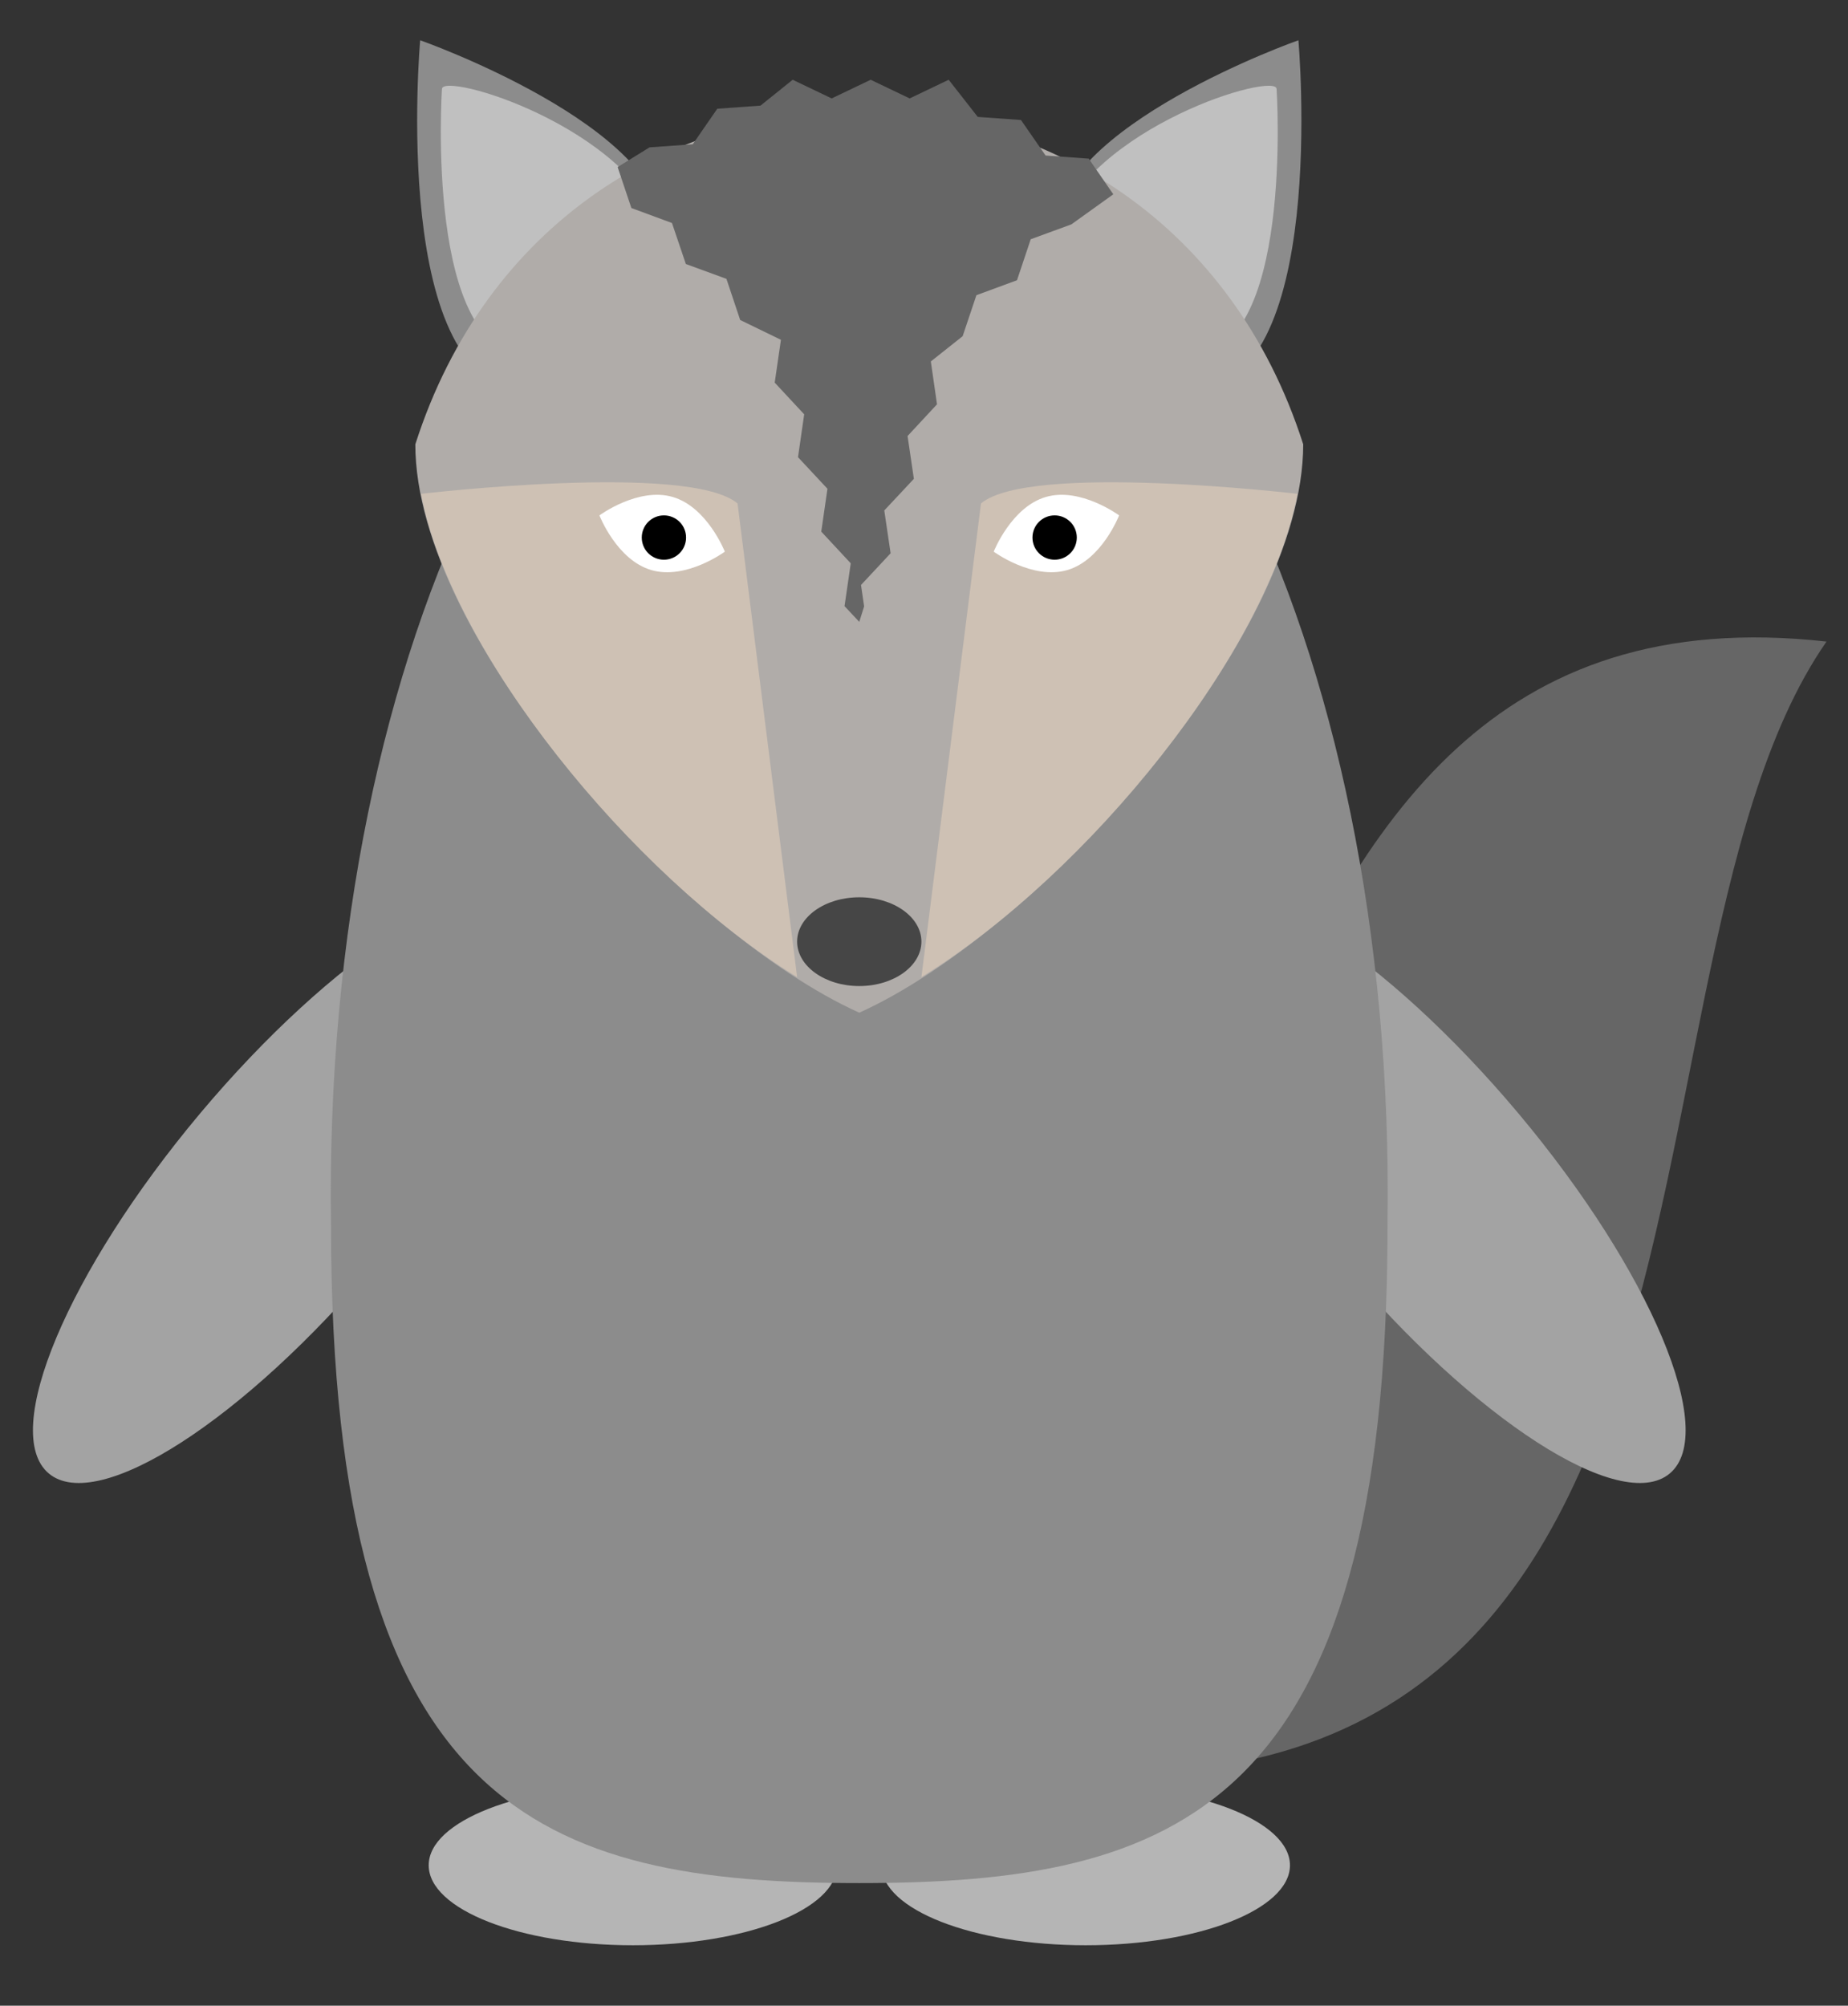 <?xml version="1.0" encoding="UTF-8"?>
<svg xmlns="http://www.w3.org/2000/svg" xmlns:xlink="http://www.w3.org/1999/xlink" width="58.311" height="63.27" viewBox="0 0 58.311 63.27">
<rect x="0" y="0" width="58.311" height="63.27" fill="#333333" stroke="none"/>
<defs>
<clipPath id="clip-0">
<path clip-rule="nonzero" d="M 26 20 L 57.629 20 L 57.629 56 L 26 56 Z M 26 20 "/>
</clipPath>
</defs>
<path fill-rule="nonzero" fill="rgb(70.749%, 70.749%, 70.749%)" fill-opacity="1" d="M 26.414 58.84 C 26.414 57.449 23.527 56.32 19.969 56.32 C 16.41 56.32 13.527 57.449 13.527 58.84 C 13.527 60.234 16.41 61.363 19.969 61.363 C 23.527 61.363 26.414 60.234 26.414 58.84 Z M 26.414 58.84 "/>
<path fill-rule="nonzero" fill="rgb(70.749%, 70.749%, 70.749%)" fill-opacity="1" d="M 40.703 58.84 C 40.703 57.449 37.816 56.32 34.258 56.32 C 30.699 56.32 27.812 57.449 27.812 58.84 C 27.812 60.234 30.699 61.363 34.258 61.363 C 37.816 61.363 40.703 60.234 40.703 58.84 Z M 40.703 58.84 "/>
<path fill-rule="nonzero" fill="rgb(54.999%, 54.999%, 54.999%)" fill-opacity="1" d="M 33.277 7.316 C 33.277 3.977 40.969 1.27 40.969 1.27 C 40.969 1.27 41.961 12.336 37.539 12.336 C 35.211 12.336 33.277 10.652 33.277 7.316 Z M 33.277 7.316 "/>
<path fill-rule="nonzero" fill="rgb(75.249%, 75.249%, 75.249%)" fill-opacity="1" d="M 33.277 7.316 C 34.398 3.977 40.281 2.25 40.281 2.809 C 40.281 2.809 40.84 11.215 37.539 11.215 C 35.211 11.773 33.277 11.773 33.277 7.316 Z M 33.277 7.316 "/>
<path fill-rule="nonzero" fill="rgb(54.999%, 54.999%, 54.999%)" fill-opacity="1" d="M 20.949 7.316 C 20.949 3.977 13.258 1.27 13.258 1.27 C 13.258 1.27 12.266 12.336 16.688 12.336 C 19.016 12.336 20.949 10.652 20.949 7.316 Z M 20.949 7.316 "/>
<path fill-rule="nonzero" fill="rgb(75.249%, 75.249%, 75.249%)" fill-opacity="1" d="M 20.949 7.316 C 19.828 3.977 13.945 2.25 13.945 2.809 C 13.945 2.809 13.387 11.215 16.688 11.215 C 19.016 11.773 20.949 11.773 20.949 7.316 Z M 20.949 7.316 "/>
<g clip-path="url(#clip-0)">
<path fill-rule="nonzero" fill="rgb(40.001%, 40.001%, 40.001%)" fill-opacity="1" d="M 57.633 20.238 C 36.73 17.906 40.738 47.461 26.434 54.695 C 57.008 62.539 49.898 31.363 57.633 20.238 Z M 57.633 20.238 "/>
</g>
<path fill-rule="nonzero" fill="rgb(64%, 64%, 64%)" fill-opacity="1" d="M 16.668 28.453 C 15.125 27.16 10.492 30.148 6.312 35.125 C 2.137 40.105 0 45.188 1.539 46.48 C 3.082 47.773 7.719 44.785 11.895 39.809 C 16.07 34.828 18.207 29.746 16.668 28.453 Z M 16.668 28.453 "/>
<path fill-rule="nonzero" fill="rgb(64%, 64%, 64%)" fill-opacity="1" d="M 52.688 46.48 C 54.227 45.188 52.09 40.105 47.914 35.125 C 43.734 30.148 39.102 27.16 37.559 28.453 C 36.02 29.746 38.156 34.828 42.332 39.809 C 46.512 44.785 51.145 47.773 52.688 46.48 Z M 52.688 46.48 "/>
<path fill-rule="nonzero" fill="rgb(54.999%, 54.999%, 54.999%)" fill-opacity="1" d="M 43.781 38.668 C 43.781 57.16 37.059 59.402 27.113 59.402 C 17.168 59.402 10.445 57.16 10.445 38.668 C 10.164 20.18 17.727 5.332 27.113 5.332 C 36.5 5.332 44.062 20.18 43.781 38.668 Z M 43.781 38.668 "/>
<path fill-rule="nonzero" fill="rgb(68.825%, 67.574%, 66.324%)" fill-opacity="1" d="M 41.121 14.016 C 41.121 20.18 32.715 29.426 27.113 31.945 C 21.512 29.426 13.105 20.18 13.105 14.016 C 17.59 0.008 36.641 0.008 41.121 14.016 Z M 41.121 14.016 "/>
<path fill-rule="nonzero" fill="rgb(80.6%, 75.6%, 70.601%)" fill-opacity="1" d="M 13.289 15.578 C 13.289 15.578 21.742 14.582 23.273 15.883 C 25.152 30.824 25.152 30.824 25.152 30.824 C 19.859 27.551 14.227 20.559 13.289 15.578 Z M 40.938 15.578 C 40.938 15.578 32.484 14.582 30.953 15.883 C 29.074 30.824 29.074 30.824 29.074 30.824 C 34.371 27.551 40 20.559 40.938 15.578 Z M 40.938 15.578 "/>
<path fill-rule="nonzero" fill="rgb(100%, 100%, 100%)" fill-opacity="1" d="M 22.871 17.402 C 22.871 17.402 21.648 18.301 20.555 17.984 C 19.461 17.668 18.914 16.258 18.914 16.258 C 18.914 16.258 20.133 15.359 21.223 15.676 C 22.316 15.992 22.871 17.402 22.871 17.402 Z M 22.871 17.402 "/>
<path fill-rule="nonzero" fill="rgb(100%, 100%, 100%)" fill-opacity="1" d="M 31.355 17.402 C 31.355 17.402 32.578 18.301 33.672 17.984 C 34.766 17.668 35.312 16.258 35.312 16.258 C 35.312 16.258 34.094 15.359 33.004 15.676 C 31.91 15.992 31.355 17.402 31.355 17.402 Z M 31.355 17.402 "/>
<path fill-rule="nonzero" fill="rgb(0%, 0%, 0%)" fill-opacity="1" d="M 33.977 16.957 C 33.977 16.57 33.664 16.258 33.277 16.258 C 32.891 16.258 32.578 16.57 32.578 16.957 C 32.578 17.344 32.891 17.656 33.277 17.656 C 33.664 17.656 33.977 17.344 33.977 16.957 Z M 33.977 16.957 "/>
<path fill-rule="nonzero" fill="rgb(0%, 0%, 0%)" fill-opacity="1" d="M 21.648 16.957 C 21.648 16.57 21.336 16.258 20.949 16.258 C 20.562 16.258 20.25 16.57 20.25 16.957 C 20.25 17.344 20.562 17.656 20.949 17.656 C 21.336 17.656 21.648 17.344 21.648 16.957 Z M 21.648 16.957 "/>
<path fill-rule="nonzero" fill="rgb(40.001%, 40.001%, 40.001%)" fill-opacity="1" d="M 27.113 19.617 L 26.648 19.121 L 26.844 17.77 L 25.914 16.77 L 26.109 15.418 L 25.18 14.422 L 25.375 13.07 L 24.445 12.07 L 24.641 10.719 L 23.355 10.094 L 22.922 8.797 L 21.641 8.328 L 21.203 7.035 L 19.922 6.562 L 19.488 5.27 L 20.496 4.648 L 21.859 4.551 L 22.633 3.43 L 23.996 3.332 L 25.012 2.516 L 26.242 3.105 L 27.473 2.516 L 28.703 3.105 L 29.934 2.516 L 30.852 3.688 L 32.215 3.785 L 32.992 4.906 L 34.352 5.004 L 35.129 6.129 L 33.805 7.078 L 32.523 7.547 L 32.09 8.84 L 30.809 9.312 L 30.375 10.605 L 29.371 11.402 L 29.566 12.754 L 28.637 13.754 L 28.836 15.105 L 27.902 16.102 L 28.102 17.453 L 27.168 18.453 L 27.266 19.129 L 27.113 19.617 "/>
<path fill-rule="nonzero" fill="rgb(27.501%, 27.501%, 27.501%)" fill-opacity="1" d="M 29.074 29.703 C 29.074 28.93 28.195 28.305 27.113 28.305 C 26.031 28.305 25.152 28.93 25.152 29.703 C 25.152 30.477 26.031 31.105 27.113 31.105 C 28.195 31.105 29.074 30.477 29.074 29.703 Z M 29.074 29.703 "/>
</svg>
